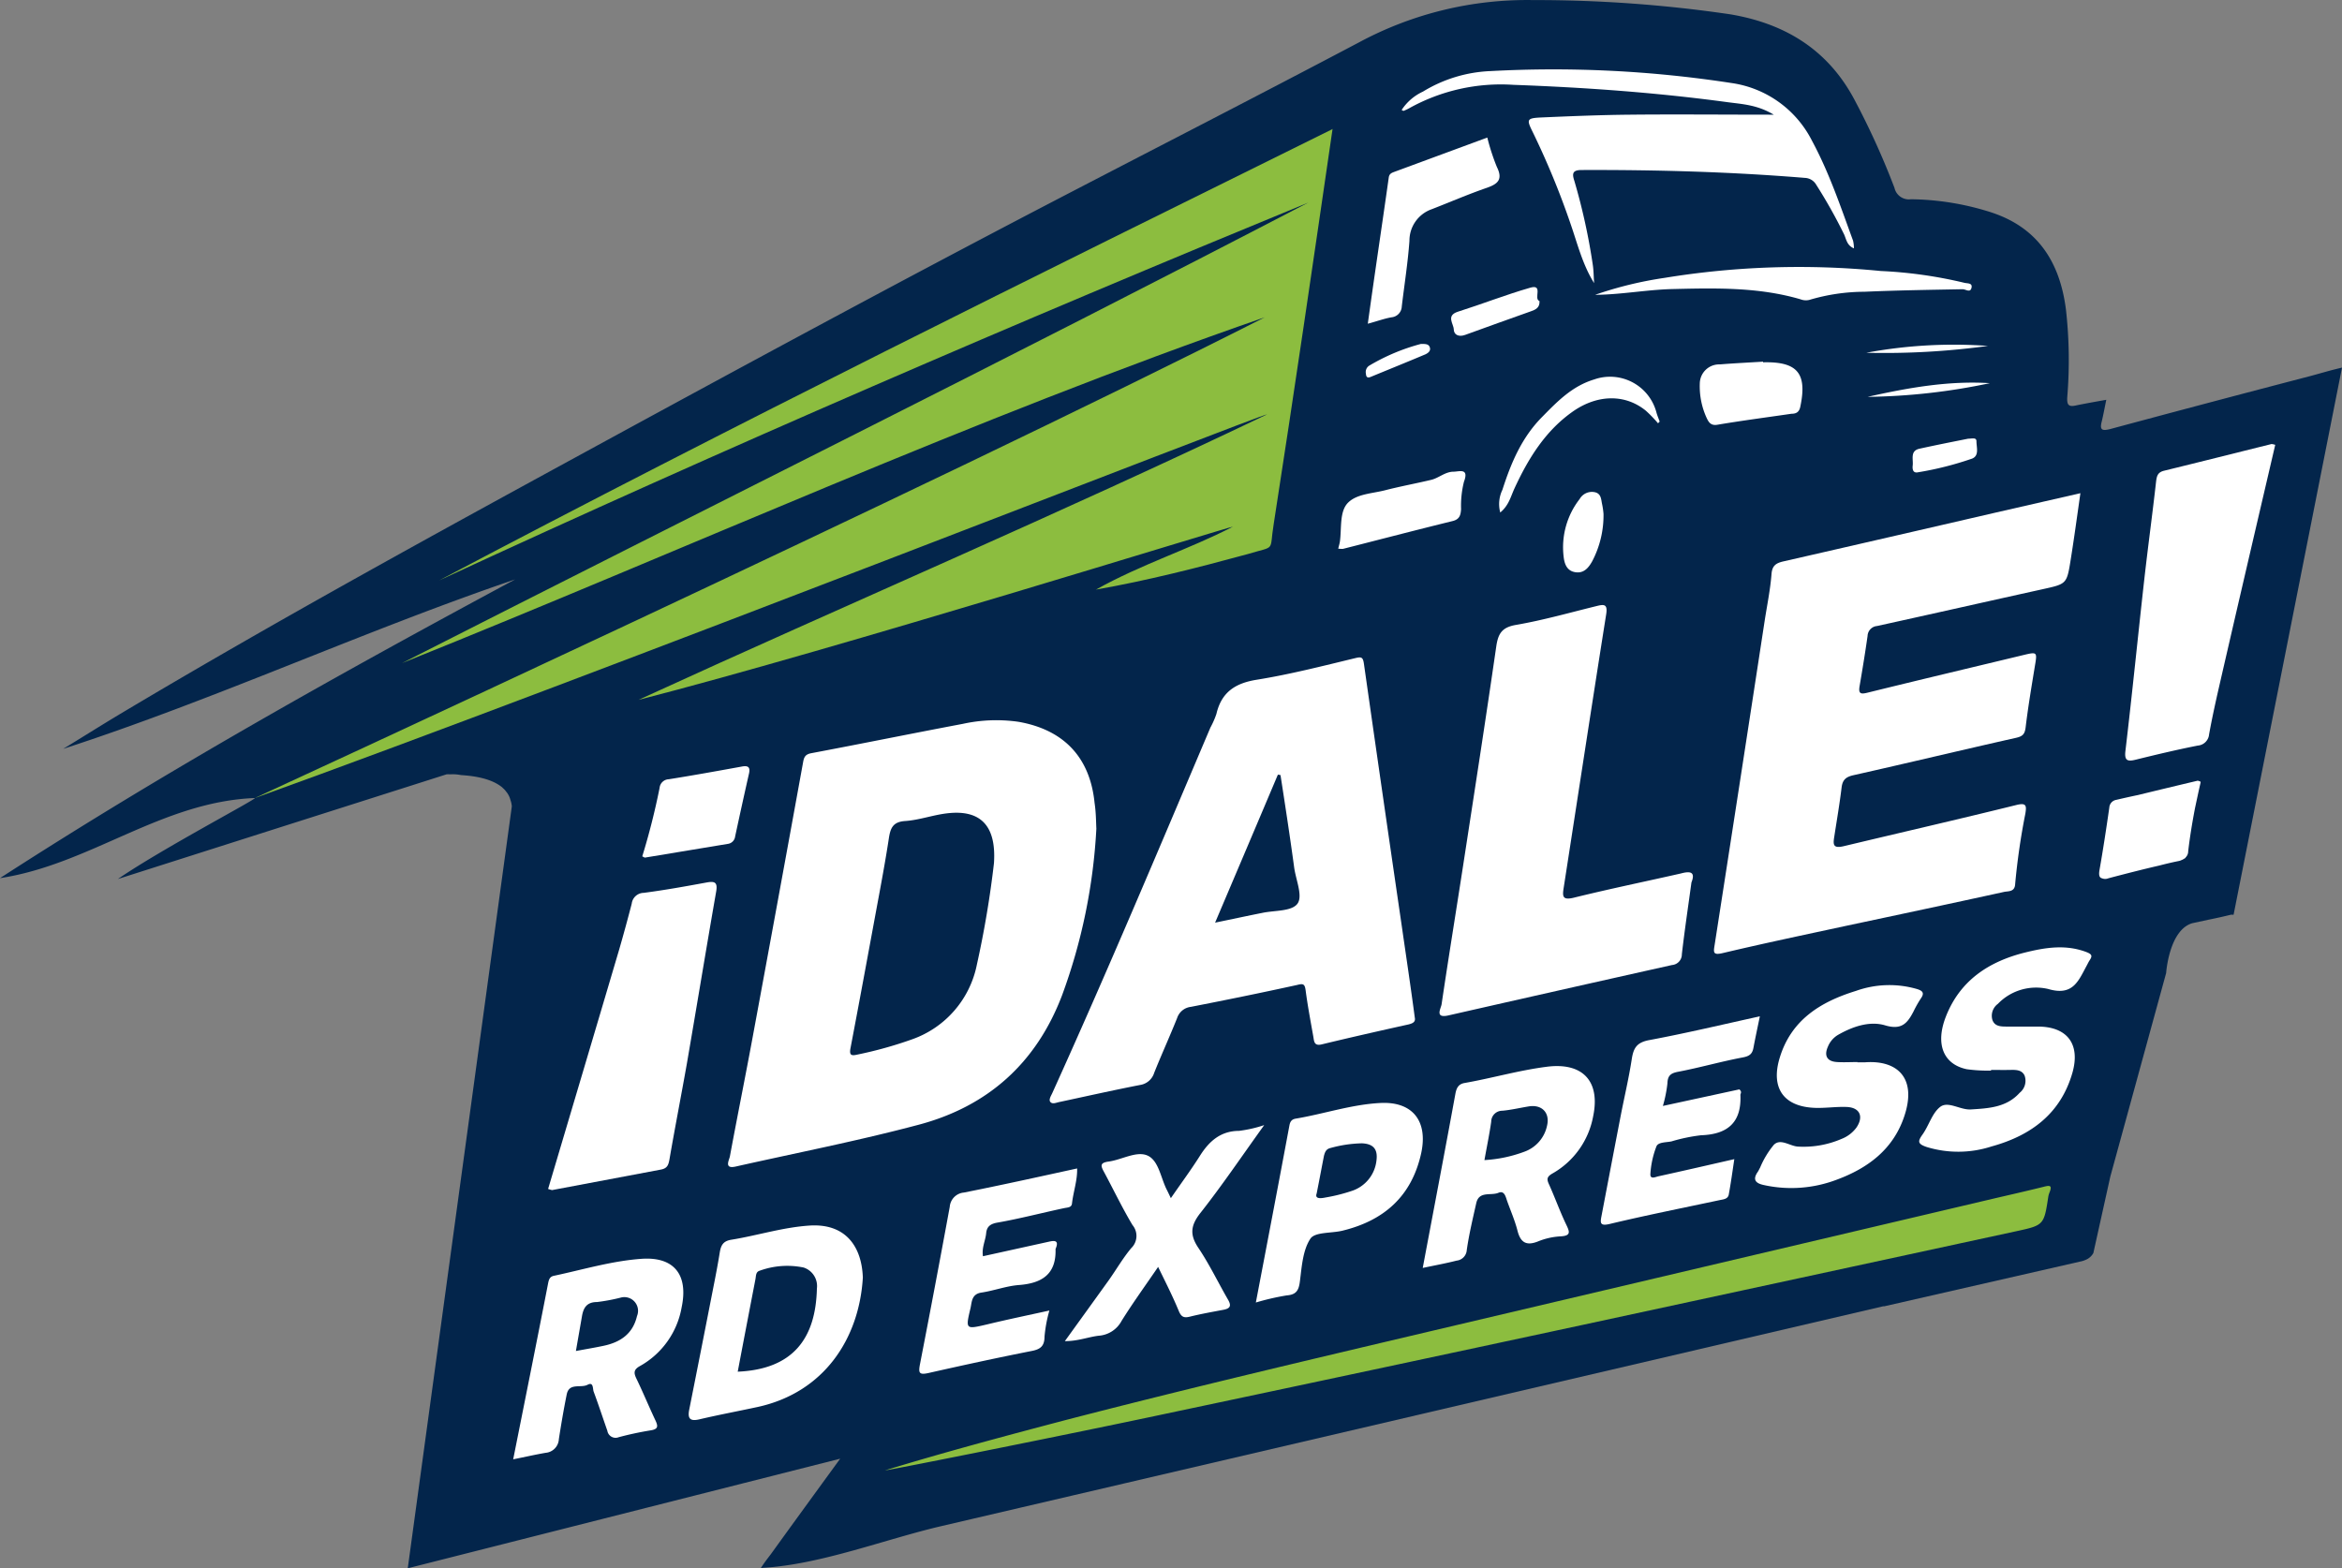 <svg id="Layer_1" data-name="Layer 1" xmlns="http://www.w3.org/2000/svg" viewBox="0 0 342 229.03"><rect x="0" y="0" width="342" height="229.03" fill="#808080" stroke="none"/><defs><style>.cls-1{fill:#03254b;}.cls-2{fill:#8cbd3f;}.cls-3{fill:#fff;}</style></defs><g id="LOGO"><path id="BackgroundBlue" class="cls-1" d="M339.34,64.41q-14.58,3.8-29.14,7.72c-1.22.31-1.62.18-1.28-1.11.24-1,.42-2,.66-3.15-1.64.29-3,.53-4.41.82-1.09.25-1.36-.06-1.29-1.22a65.69,65.69,0,0,0-.2-12.85c-.89-6.83-4.06-11.89-10.92-14.13a39.76,39.76,0,0,0-11.71-1.91,2.15,2.15,0,0,1-2.4-1.66,113.42,113.42,0,0,0-5.84-12.87c-3.9-7.35-10.18-11.14-18.15-12.48a195.4,195.4,0,0,0-28.8-2.08,51.77,51.77,0,0,0-25.39,6.17c-15.46,8.16-31,16.11-46.55,24.21-21.66,11.31-43.16,22.94-64.64,34.64-23.48,12.8-46.94,25.63-69.9,39.34-2.73,1.64-5.44,3.35-8.15,5,22.39-7.28,43.76-17.18,66-24.75C51.71,107.82,26.43,121.93,2,137.73c13.18-2,23.51-11.15,37.21-11.7.56,0-13.58,7.42-20,11.83q24-7.65,48-15.29v0a3.73,3.73,0,0,1,.47,0h.11a6.07,6.07,0,0,1,1.53.11c2.09.13,4.46.53,6,1.78l.13.13a2.59,2.59,0,0,1,.45.49,2.82,2.82,0,0,1,.42.64,2.91,2.91,0,0,1,.22.6,3.44,3.44,0,0,1,.2.93v0L61.56,238.41a.07.07,0,0,0,0,.06v.05l63.13-16c-3.55,4.88-6.84,9.39-10.12,13.94-.49.64-1,1.3-1.44,2l-.07.07.29-.07c8.49-.47,18-4.22,26.23-6.12L277,200.26l.17,0,28.59-6.53a3.72,3.72,0,0,0,1.11-.4,2.36,2.36,0,0,0,.82-.84l2.48-11.18,8.15-29.72s.42-6.3,3.83-7.28l2.36-.51c1.11-.22,2.17-.46,3.28-.73l.22,0a.3.3,0,0,0,.16,0L344,63.17C342.38,63.54,340.87,64,339.34,64.41ZM191.86,39.69l0,0c-.11.07-.2.14-.31.2C191.66,39.85,191.75,39.76,191.86,39.69Zm4.73-11.36a1.92,1.92,0,0,1-.31.11l.31-.13Z" transform="translate(-2 -9.48)"/><path id="RayaGreenBottom" class="cls-2" d="M131.25,224.22c8.7-2.66,17.47-5,26.27-7.32,17.62-4.57,35.34-8.74,53-12.91l81.34-19.16c2.83-.67,5.67-1.3,8.49-2,.9-.23,1.41-.34.93.83a3.24,3.24,0,0,0-.16.53c-.64,4.23-.64,4.23-4.74,5.12q-31.68,6.86-63.37,13.69-30.51,6.56-61,13C158.94,218.79,131.33,224.32,131.25,224.22Z" transform="translate(-2 -9.48)"/><g id="_DALE_RD_EXPRESS" data-name="¡DALE!RD EXPRESS"><path id="S2" class="cls-3" d="M292.75,165.84a22.93,22.93,0,0,1-3.53-.2c-3.43-.71-4.63-3.66-3.08-7.65,2.05-5.29,6.26-8.07,11.55-9.39,2.94-.73,5.92-1.22,8.94-.09.9.34.94.59.49,1.26-.16.25-.29.54-.44.81-1.19,2.2-2,4.4-5.58,3.34a7.75,7.75,0,0,0-7.35,2.17,2.16,2.16,0,0,0-.81,2.32c.33,1,1.27,1,2.17,1,1.49,0,3,0,4.47,0,4.31,0,6.23,2.57,5.06,6.72-1.71,6-6.07,9.21-11.83,10.79a15.73,15.73,0,0,1-9.48.07c-1.35-.46-1.28-.84-.57-1.84.92-1.3,1.38-3.08,2.55-4s2.92.46,4.49.36c2.63-.16,5.21-.3,7.13-2.43a2.24,2.24,0,0,0,.72-2.51c-.39-.85-1.27-.85-2.1-.83s-1.87,0-2.8,0Z" transform="translate(-2 -9.48)"/><path id="S" class="cls-3" d="M273.21,164.63c.37,0,.75,0,1.12,0,4.78-.36,7.67,2.33,5.71,8-1.62,4.73-5.27,7.45-9.79,9.13a18.66,18.66,0,0,1-10.74.78c-1.17-.26-1.59-.8-.84-1.89.14-.2.24-.44.36-.65a13.08,13.08,0,0,1,2-3.32c1-1,2.36.22,3.58.26a14,14,0,0,0,6.32-1.13,4.88,4.88,0,0,0,2.17-1.66c1.09-1.62.48-2.93-1.45-3-1.55-.06-3.11.19-4.65.13-4.54-.18-6.43-2.89-5.13-7.25,1.67-5.6,6-8.24,11.15-9.83a14.49,14.49,0,0,1,8.93-.27c.77.24,1.13.55.56,1.36a16.53,16.53,0,0,0-1.09,1.93c-.89,1.71-1.74,2.74-4.17,2-2.26-.66-4.75.19-6.91,1.44a3.56,3.56,0,0,0-1.41,1.68c-.6,1.34-.12,2.17,1.35,2.25,1,.06,2,0,3,0Z" transform="translate(-2 -9.48)"/><path id="E3" class="cls-3" d="M244.83,171,256,168.58c.44.4.14.61.15.82.18,4-1.85,5.75-5.74,5.88a25.46,25.46,0,0,0-4.33.9c-.78.16-1.93.09-2.19.72A13.41,13.41,0,0,0,243,181c0,.76.78.36,1.16.28,3.65-.8,7.29-1.64,11.1-2.51-.27,1.8-.5,3.49-.81,5.17-.12.65-.75.7-1.31.81-5.35,1.14-10.73,2.21-16.05,3.48-1.48.36-1.42-.17-1.22-1.18q1.38-7.26,2.78-14.52c.54-2.79,1.2-5.55,1.63-8.34.25-1.62.7-2.47,2.58-2.81,5.35-1,10.64-2.26,16.13-3.47-.34,1.65-.66,3.13-.94,4.62-.17.9-.61,1.21-1.58,1.39-3.14.59-6.22,1.48-9.36,2.08-1.14.21-1.58.55-1.62,1.73A19.4,19.4,0,0,1,244.83,171Z" transform="translate(-2 -9.48)"/><path id="R2" class="cls-3" d="M209.76,194.66c1.63-8.66,3.24-17.07,4.78-25.49.17-.87.49-1.37,1.32-1.52,4-.7,7.93-1.85,12-2.37,5.22-.68,7.86,2.06,6.79,7.22a12.11,12.11,0,0,1-5.92,8.35c-.92.52-.86.89-.5,1.67.85,1.89,1.55,3.85,2.44,5.72.51,1.07.86,1.74-.84,1.81a10.11,10.11,0,0,0-3.24.74c-1.72.68-2.56.15-3-1.6-.38-1.48-1-2.89-1.52-4.35-.22-.66-.41-1.52-1.27-1.15-1.09.45-2.81-.3-3.22,1.49-.51,2.28-1.06,4.56-1.39,6.87a1.65,1.65,0,0,1-1.48,1.54C213.11,194,211.54,194.28,209.76,194.66Zm9-15.75a19.84,19.84,0,0,0,5.91-1.25,5.15,5.15,0,0,0,3.24-3.76c.46-1.9-.75-3.15-2.68-2.83-1.28.21-2.54.51-3.83.63a1.61,1.61,0,0,0-1.64,1.61C219.5,175.12,219.13,176.91,218.77,178.91Z" transform="translate(-2 -9.48)"/><path id="P" class="cls-3" d="M185.39,199.71c1.68-8.8,3.31-17.32,4.9-25.85.11-.61.36-.9.89-1,4.14-.69,8.15-2.07,12.36-2.29,4.74-.26,7,2.64,6,7.31-1.38,6.3-5.42,9.86-11.51,11.34-1.61.39-4,.17-4.67,1.16-1.11,1.67-1.26,4.06-1.53,6.18-.16,1.34-.5,2-1.93,2.11A35.87,35.87,0,0,0,185.39,199.71Zm8.88-15.92c-.29.79.54.74,1.3.58a24.93,24.93,0,0,0,3.74-.93A5.27,5.27,0,0,0,203,179c.23-1.68-.45-2.47-2.12-2.54a18.39,18.39,0,0,0-4.54.67c-.7.15-.85.6-1,1.14C195,180,194.7,181.64,194.27,183.79Z" transform="translate(-2 -9.48)"/><path id="X" class="cls-3" d="M157.5,205.35c2.23-3.09,4.33-6,6.4-8.88,1.11-1.56,2.07-3.24,3.29-4.7a2.47,2.47,0,0,0,.19-3.37c-1.51-2.52-2.78-5.19-4.18-7.79-.48-.88-.59-1.32.72-1.49,1.93-.27,4.1-1.61,5.7-.85s1.89,3.28,2.78,5c.17.33.32.66.58,1.2,1.46-2.13,2.94-4.12,4.26-6.21s3-3.61,5.69-3.62a18.84,18.84,0,0,0,3.68-.84c-3.28,4.56-6.14,8.8-9.3,12.81-1.45,1.84-1.61,3.2-.3,5.14,1.61,2.4,2.85,5,4.31,7.53.54.92.32,1.3-.65,1.49-1.64.31-3.28.6-4.89,1-.9.23-1.29.05-1.66-.86-.86-2.09-1.89-4.11-3-6.4-1.87,2.74-3.7,5.26-5.34,7.89a4.11,4.11,0,0,1-3.34,2.16C160.91,204.74,159.41,205.36,157.5,205.35Z" transform="translate(-2 -9.48)"/><path id="E2" class="cls-3" d="M155.24,200.88a20.39,20.39,0,0,0-.71,3.82c0,1.38-.62,1.83-1.79,2.07-5.06,1-10.13,2.1-15.17,3.24-1.34.29-1.47,0-1.23-1.27q2.24-11.51,4.35-23a2.27,2.27,0,0,1,2.07-2.09c5.49-1.09,11-2.31,16.53-3.52.06,1.69-.55,3.39-.75,5.13-.07.6-.66.56-1.16.67-3.25.69-6.47,1.54-9.74,2.11-1.08.19-1.54.63-1.63,1.54-.1,1.09-.67,2.12-.47,3.37l9.66-2.13c.77-.17,1.44-.21,1,.93a.7.7,0,0,0-.06.17c.11,3.73-2.07,5-5.41,5.24-1.82.15-3.6.83-5.42,1.1-1.45.22-1.38,1.37-1.59,2.28-.74,3.12-.72,3.1,2.41,2.37C149.11,202.19,152.1,201.57,155.24,200.88Z" transform="translate(-2 -9.48)"/><path id="D2" class="cls-3" d="M128,196.07c-.53,8.9-5.64,16.78-15.38,18.9-2.83.61-5.67,1.14-8.48,1.8-1.4.33-1.75-.13-1.49-1.43q1.75-8.79,3.47-17.59c.36-1.81.71-3.62,1-5.44.18-1,.52-1.59,1.68-1.77,3.83-.62,7.53-1.82,11.45-2.07C125.56,188.14,127.85,191.62,128,196.07Zm-18.24,13.74c8-.36,11.36-4.8,11.53-12.14a2.84,2.84,0,0,0-1.94-3.07,11.76,11.76,0,0,0-6.4.46c-.59.17-.54.72-.63,1.22C111.46,200.75,110.6,205.21,109.73,209.81Z" transform="translate(-2 -9.48)"/><path id="R" class="cls-3" d="M76.94,222.61c1.74-8.73,3.45-17.21,5.1-25.71.13-.64.28-1,.93-1.11,4.21-.9,8.37-2.15,12.68-2.46,4.79-.35,6.89,2.33,5.89,7.08A12.22,12.22,0,0,1,95.43,209c-.87.49-.9.95-.54,1.73,1,2.06,1.85,4.14,2.82,6.19.39.84.44,1.28-.69,1.46a47,47,0,0,0-4.67,1,1.22,1.22,0,0,1-1.66-.94c-.67-1.91-1.3-3.84-2-5.72-.15-.39,0-1.47-.88-1-1,.53-2.69-.34-3.05,1.4-.44,2.17-.81,4.35-1.15,6.54a2.11,2.11,0,0,1-1.93,2C80.13,221.93,78.65,222.27,76.94,222.61Zm9.16-15.82c1.51-.28,2.77-.49,4-.75,2.46-.51,4.31-1.73,4.92-4.35A2,2,0,0,0,92.62,199a27.55,27.55,0,0,1-3.43.64c-1.52,0-2,.85-2.21,2.1C86.7,203.36,86.41,205,86.1,206.79Z" transform="translate(-2 -9.48)"/><g id="_" data-name="!"><path id="_2" data-name="!" class="cls-3" d="M334.25,74.45C331.47,86.37,328.71,98.2,326,110c-.51,2.23-1,4.48-1.41,6.73a1.79,1.79,0,0,1-1.65,1.64c-3,.59-6.06,1.32-9.06,2.06-1.18.29-1.67.16-1.51-1.24,1-8.45,1.84-16.91,2.79-25.37.53-4.68,1.17-9.35,1.69-14,.1-.83.24-1.36,1.16-1.59,5.24-1.28,10.46-2.6,15.7-3.9A2.55,2.55,0,0,1,334.25,74.45Z" transform="translate(-2 -9.48)"/><path id="_." data-name="." class="cls-3" d="M323.36,123.73c-.29,1.24-.55,2.5-.82,3.75-.4,2.08-.75,4.19-1,6.32a1.24,1.24,0,0,1-.38.91c0,.09-.13.13-.2.18l-.11.06a.51.51,0,0,1-.22.11,1.6,1.6,0,0,1-.42.16c-1,.2-1.93.42-2.89.67-2.48.57-5,1.22-7.43,1.86a1.22,1.22,0,0,1-.95,0c-.38-.09-.47-.47-.36-1.16.53-3,1-6.1,1.44-9.16a1.22,1.22,0,0,1,1-1.13c1.07-.25,2.14-.49,3.2-.71,2.91-.71,5.79-1.4,8.7-2.09.09,0,.22.07.42.13,0,0,0,.07,0,.09S323.34,123.73,323.36,123.73Z" transform="translate(-2 -9.48)"/></g><path id="E" class="cls-3" d="M305.8,81.51c-.49,3.43-.92,6.61-1.43,9.78-.56,3.51-.6,3.47-4.12,4.25-8.06,1.78-16.1,3.6-24.16,5.37a1.51,1.51,0,0,0-1.37,1.45c-.35,2.46-.75,4.91-1.17,7.35-.2,1.17.25,1.16,1.22.92,7.58-1.87,15.18-3.67,22.78-5.5,1.93-.46,1.95-.41,1.61,1.58-.49,3-1,6-1.36,9-.12,1-.44,1.31-1.41,1.53-7.92,1.78-15.82,3.68-23.75,5.46-1.09.25-1.57.67-1.71,1.77-.29,2.4-.7,4.79-1.07,7.18-.19,1.17-.21,1.8,1.43,1.4,8.37-2,16.78-3.93,25.15-6,1.47-.36,1.51.08,1.32,1.26a99,99,0,0,0-1.49,10.3c-.06,1.16-1,1-1.61,1.13-7.75,1.7-15.52,3.35-23.28,5-5.93,1.28-11.88,2.53-17.79,3.93-1.47.35-1.38-.1-1.2-1.21q3.68-23.64,7.3-47.3c.35-2.27.82-4.53,1-6.81.09-1.28.67-1.63,1.74-1.88q15.49-3.54,31-7.13Z" transform="translate(-2 -9.48)"/><path id="L" class="cls-3" d="M249,138.36c-.49,3.6-1,7-1.4,10.49a1.56,1.56,0,0,1-1.44,1.57q-16.34,3.65-32.65,7.36c-2,.45-1.13-.94-1-1.6,1-6.75,2.1-13.49,3.14-20.24,1.64-10.67,3.3-21.34,4.84-32,.27-1.87.78-2.83,2.87-3.19,4-.69,7.85-1.79,11.76-2.75,1.09-.27,1.67-.34,1.43,1.19-2.11,13.3-4.13,26.6-6.2,39.9-.21,1.3-.21,1.91,1.5,1.49,5.18-1.28,10.4-2.35,15.6-3.53C248.75,136.7,249.64,136.75,249,138.36Z" transform="translate(-2 -9.48)"/><path id="A" class="cls-3" d="M208.6,158.09c.13.6-.22.83-.89,1-4.24.94-8.48,1.9-12.7,2.92-1.11.27-1.11-.44-1.22-1.09-.4-2.26-.83-4.52-1.13-6.8-.13-1-.4-1-1.28-.78-5.15,1.13-10.31,2.18-15.48,3.19a2.39,2.39,0,0,0-2,1.62c-1.08,2.7-2.29,5.35-3.35,8a2.56,2.56,0,0,1-2.08,1.79c-4,.78-7.89,1.66-11.83,2.5-.42.09-.93.33-1.24,0s.08-.91.26-1.31c8-17.65,15.51-35.53,23.09-53.38a12.56,12.56,0,0,0,.88-2c.74-3.17,2.74-4.5,5.92-5,4.83-.78,9.59-2,14.35-3.15.91-.22,1.13-.15,1.27.81q2.73,19.17,5.53,38.32C207.33,149.12,208,153.55,208.6,158.09Zm-29.16-13.86c2.58-.53,4.75-1,6.92-1.43,1.76-.37,4.19-.2,5.07-1.29s-.19-3.5-.44-5.31c-.61-4.51-1.3-9-2-13.52l-.38-.07C185.62,129.69,182.61,136.77,179.44,144.23Z" transform="translate(-2 -9.48)"/><path id="D" class="cls-3" d="M162.1,130.51a83,83,0,0,1-5,24.31c-3.76,9.91-10.85,16.26-21,18.94-8.8,2.34-17.77,4.09-26.66,6.09-1.71.39-1-.87-.86-1.45,1.06-5.73,2.22-11.45,3.28-17.18q3.73-20.13,7.39-40.28c.14-.8.26-1.28,1.24-1.46,7.38-1.39,14.73-2.89,22.1-4.28a22.77,22.77,0,0,1,8.15-.3c6.61,1.16,10.44,5.2,11.1,11.85C162.05,128.11,162.05,129.48,162.1,130.51Zm-14.95,5c.36-5.56-2.07-7.8-6.81-7.25-2.11.24-4.12,1-6.2,1.13-1.72.13-2.1,1-2.33,2.45-.53,3.49-1.19,7-1.83,10.44-1.25,6.76-2.49,13.52-3.78,20.27-.21,1.07.14,1.15,1,.95a59.13,59.13,0,0,0,8-2.23,14.59,14.59,0,0,0,9.45-10.9A145.55,145.55,0,0,0,147.15,135.52Z" transform="translate(-2 -9.48)"/><g id="i"><path id="i-2" data-name="i" class="cls-3" d="M106.58,139.7c-1.46,8.37-2.84,16.78-4.28,25.14-.82,4.64-1.73,9.28-2.53,13.92-.15.84-.31,1.35-1.24,1.53-5.3,1-10.61,2-15.91,3a3.59,3.59,0,0,1-.58-.17c3.49-11.74,6.95-23.37,10.39-35,.64-2.22,1.24-4.42,1.82-6.66A1.79,1.79,0,0,1,96,139.88c3.06-.4,6.12-.95,9.16-1.51C106.34,138.15,106.83,138.3,106.58,139.7Z" transform="translate(-2 -9.48)"/><path id="_.-2" data-name="." class="cls-3" d="M111.35,122.57c-.68,3-1.35,6.06-2,9.08a1.23,1.23,0,0,1-1.09,1.08l-12.07,2c-.09,0-.2-.09-.4-.18a101.81,101.81,0,0,0,2.53-10,1.39,1.39,0,0,1,1.33-1.26c3.53-.56,7.06-1.2,10.59-1.84C111.33,121.22,111.6,121.57,111.35,122.57Z" transform="translate(-2 -9.48)"/></g></g><g id="camion"><path id="cristal_puerta" data-name="cristal puerta" class="cls-3" d="M201.74,56.76c1-7.28,2.07-14.32,3.06-21.36.08-.56.44-.68.84-.83l13.55-5a31.39,31.39,0,0,0,1.4,4.3c.9,1.83.15,2.48-1.5,3.05-2.69.93-5.3,2.06-8,3.11a4.86,4.86,0,0,0-3.27,4.61c-.23,3.21-.74,6.4-1.12,9.6a1.65,1.65,0,0,1-1.49,1.58C204.17,56,203.11,56.39,201.74,56.76Z" transform="translate(-2 -9.48)"/><path id="bonete" class="cls-3" d="M234.92,52.54a55.49,55.49,0,0,1,10.17-2.48,121.75,121.75,0,0,1,31.56-1,64.66,64.66,0,0,1,12.15,1.71c.45.13,1.22,0,1.11.67-.15.89-.84.27-1.33.28-4.77.09-9.55.16-14.32.37a28.49,28.49,0,0,0-8.08,1.2,2.2,2.2,0,0,1-1.26-.1c-6.19-1.81-12.51-1.64-18.85-1.49C242.34,51.81,238.68,52.51,234.92,52.54Z" transform="translate(-2 -9.48)"/><path id="tanque" class="cls-3" d="M197.42,89.61c.12-.49.21-.78.25-1.08.26-1.94-.09-4.38,1.2-5.65s3.51-1.32,5.36-1.79c2.25-.58,4.55-1,6.81-1.54,1.1-.28,2-1.17,3.21-1.18.82,0,2.31-.6,1.53,1.47a14.36,14.36,0,0,0-.42,4c-.06.84-.19,1.48-1.24,1.74-5.33,1.31-10.65,2.7-16,4.06A4.24,4.24,0,0,1,197.42,89.61Z" transform="translate(-2 -9.48)"/><path id="foco" class="cls-3" d="M259.46,62.39h.18c4.89-.08,6.28,1.68,5.25,6.52-.17.8-.65,1-1.29,1-3.62.53-7.24,1-10.85,1.61-.91.14-1.23-.36-1.53-1a11.08,11.08,0,0,1-1-5.06,2.83,2.83,0,0,1,2.93-2.76c2.1-.17,4.21-.27,6.31-.4Z" transform="translate(-2 -9.48)"/><path id="guardalodo" class="cls-3" d="M244.12,71.3a19.16,19.16,0,0,0-1.77-1.83c-2.94-2.41-6.92-2.43-10.51,0-4.12,2.83-6.65,6.93-8.7,11.38-.53,1.15-.81,2.45-2.06,3.48a4.76,4.76,0,0,1,.31-3.3c1.25-3.88,2.78-7.58,5.76-10.61,2.27-2.31,4.42-4.55,7.67-5.53a7,7,0,0,1,9.06,4.8c.12.46.32.91.48,1.36Z" transform="translate(-2 -9.48)"/><path id="rueda" class="cls-3" d="M236.16,84.54a14.43,14.43,0,0,1-1.64,6.89c-.55,1-1.29,1.89-2.63,1.59-1.18-.26-1.46-1.35-1.56-2.29a11.46,11.46,0,0,1,2.34-8.36,2.06,2.06,0,0,1,2.24-1c.94.22.89,1.08,1.05,1.77A11.36,11.36,0,0,1,236.16,84.54Z" transform="translate(-2 -9.48)"/><path id="compuerta" class="cls-3" d="M226.81,53.44c.07,1-.6,1.27-1.24,1.5-3.21,1.15-6.42,2.28-9.61,3.45-.93.34-1.65,0-1.67-.81s-1.16-2,.59-2.57c3.54-1.12,7-2.48,10.57-3.51C227.43,50.92,225.89,53.17,226.81,53.44Z" transform="translate(-2 -9.48)"/><path id="compuerta1" class="cls-3" d="M209.5,59.71c.69,0,1.14,0,1.3.52s-.28.82-.65,1c-2.66,1.12-5.33,2.2-8,3.3-.49.2-.66,0-.69-.5a1.1,1.1,0,0,1,.46-1.13A29.46,29.46,0,0,1,209.5,59.71Z" transform="translate(-2 -9.48)"/><path id="portaplaca" class="cls-3" d="M289.41,73.55c.57,0,1.22-.23,1.21.39,0,.87.44,2.09-.64,2.52a47.6,47.6,0,0,1-7.91,2c-.74.15-.82-.48-.76-1,.11-.9-.42-2.14,1-2.45C284.73,74.48,287.15,74,289.41,73.55Z" transform="translate(-2 -9.48)"/><path id="parrilla2" class="cls-3" d="M274.72,67.44c5.89-1.32,11.79-2.38,17.86-2A90.86,90.86,0,0,1,274.72,67.44Z" transform="translate(-2 -9.48)"/><path id="parrilla1" class="cls-3" d="M274.53,61a69.68,69.68,0,0,1,17.77-1A111.14,111.14,0,0,1,274.53,61Z" transform="translate(-2 -9.48)"/><path id="Cam1" class="cls-3" d="M234.79,50.83c-1.7-2.72-2.42-5.72-3.43-8.62a117,117,0,0,0-5.6-13.57c-.84-1.7-.78-1.9,1.21-2,4.34-.19,8.69-.37,13-.41,6.84-.07,13.68,0,21.05,0-2.38-1.44-4.59-1.54-6.7-1.82C243.94,23,233.47,22.25,223,21.87a27.54,27.54,0,0,0-15.22,3.42,7.18,7.18,0,0,1-.84.39s-.1-.05-.26-.14a7.46,7.46,0,0,1,3.11-2.68,20.48,20.48,0,0,1,9.89-3,170.65,170.65,0,0,1,35.13,1.74,15.65,15.65,0,0,1,11.79,8.43c2.52,4.67,4.19,9.66,6,14.6a5.15,5.15,0,0,1,.13,1.12c-1-.4-1.11-1.28-1.42-2a74.29,74.29,0,0,0-4.09-7.29,2,2,0,0,0-1.65-1c-10.85-.89-21.72-1.19-32.6-1.15-1.33,0-1.42.51-1.08,1.55a90,90,0,0,1,2.71,12.34C234.73,49.09,234.72,50,234.79,50.83Z" transform="translate(-2 -9.48)"/></g><path id="FireGreen1" class="cls-2" d="M196.59,28.33C193.77,47.7,191,66.72,188,86c-.68,4.17.4,3.13-3.75,4.39-7.33,2-14.76,3.89-22.21,5.2,6.65-3.72,13.62-5.89,20-9.19-.29-.09-58,17.91-86.81,25.3,30.51-14,61.5-27.19,91.8-41.7-.36-.22-98.68,38.33-147.86,56.05,0,0,99-45.59,147.53-70.23-42.4,14.67-84.49,33.86-126,50.51,43.69-22.23,88.62-44.51,132.34-67.26C150.78,56.43,107.69,75,66.11,94.26,109.14,71.52,152.92,49.92,196.59,28.33Z" transform="translate(-2 -9.48)"/></g></svg>